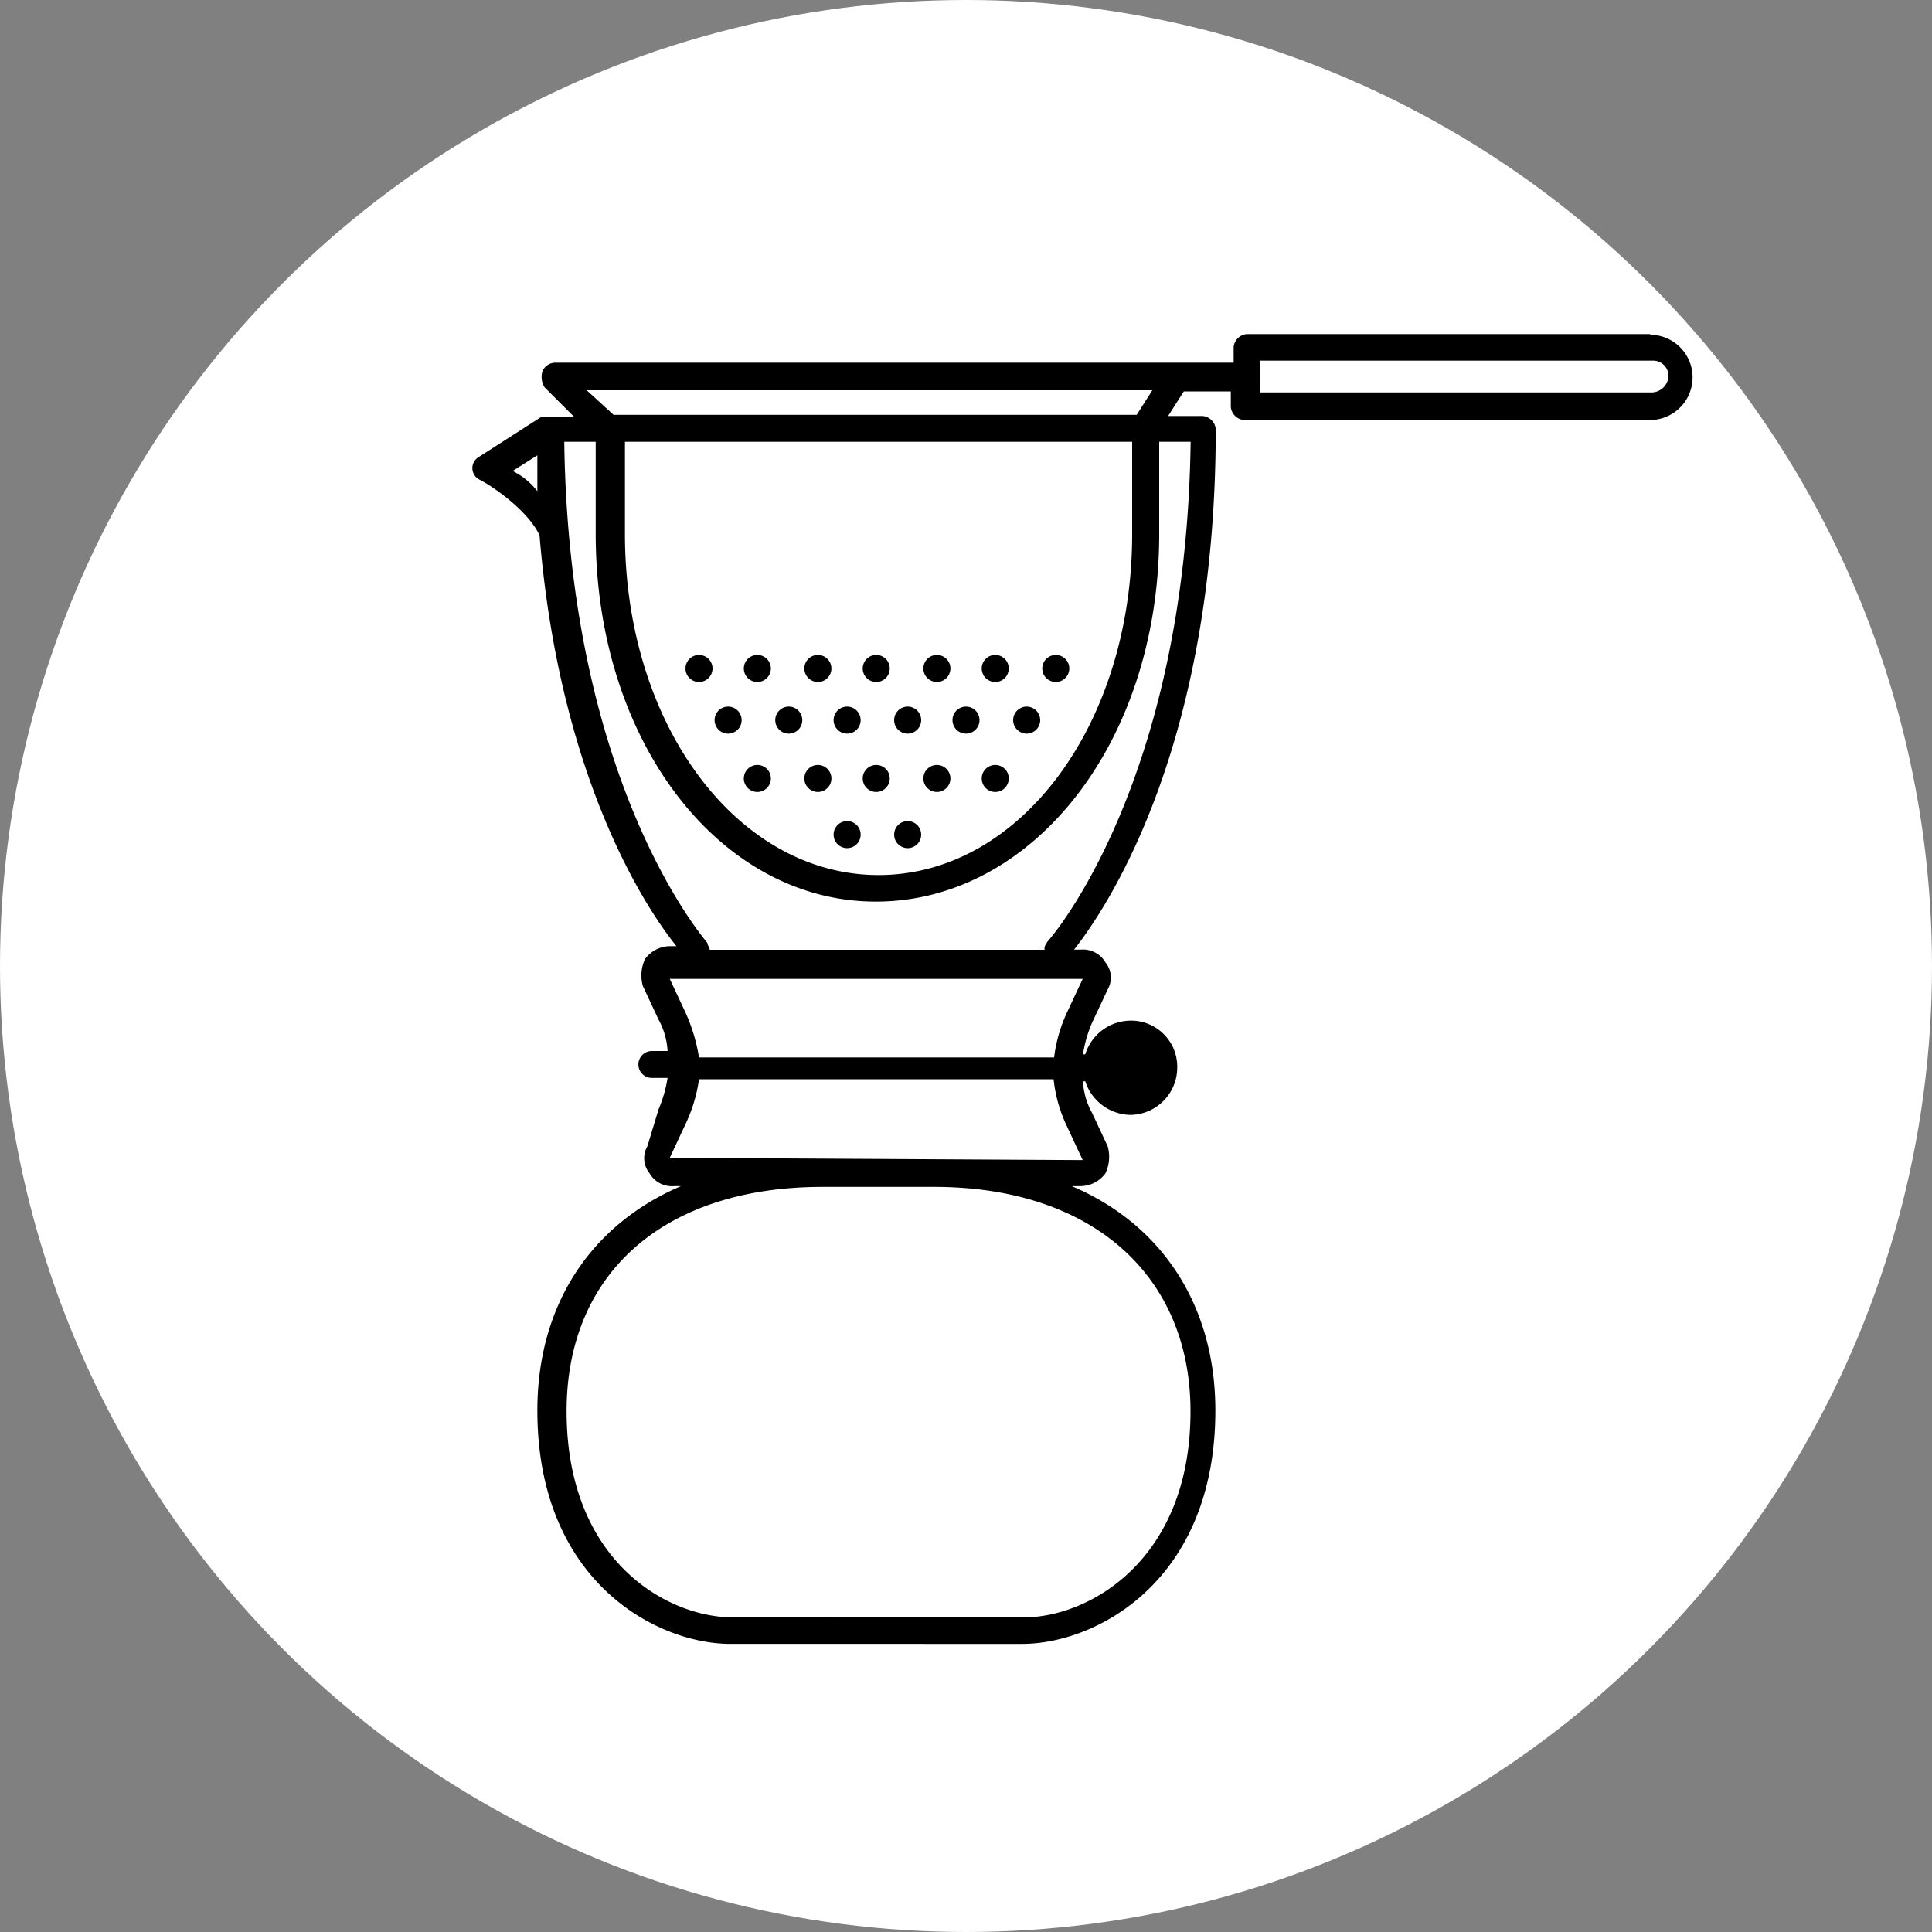 <svg xmlns="http://www.w3.org/2000/svg" viewBox="0 0 150 150"><rect x="0" y="0" width="150" height="150" fill="#808080" stroke="none"/><defs><style>.cls-1{fill:#fff;}</style></defs><g id="Layer_2" data-name="Layer 2"><g id="Layer_1-2" data-name="Layer 1"><circle class="cls-1" cx="75" cy="75" r="75"/><path d="M128.15,25.94H96.78a1.12,1.12,0,0,0-1,1v1.22H43.11a1.08,1.08,0,0,0-1,.69,1.52,1.52,0,0,0,.17,1.22l2.27,2.27H42.07l-4.88,3.13a1,1,0,0,0,0,1.75c1.05.52,3.83,2.44,4.7,4.35,1.57,19,8.37,29.1,10.63,31.89H52a2.42,2.42,0,0,0-1.92,1,3,3,0,0,0-.17,2.09l1.22,2.61a5.67,5.67,0,0,1,.7,2.44H50.61a1,1,0,1,0,0,2.09h1.22a10.24,10.24,0,0,1-.7,2.44L50.26,89a1.85,1.85,0,0,0,.17,2.09,2,2,0,0,0,1.92,1h.52c-7,3-11.15,9.23-11.15,17.42,0,13.25,9.24,18.12,15,18.12H79.36c5.75,0,15-4.87,15-18.12,0-8.19-4.18-14.46-11.15-17.42h.7a2.42,2.42,0,0,0,1.92-1A3,3,0,0,0,86,89l-1.22-2.61a5.67,5.67,0,0,1-.7-2.44h.18a3.76,3.76,0,0,0,3.48,2.61,3.68,3.68,0,0,0,3.66-3.66,3.58,3.58,0,0,0-3.66-3.66,3.71,3.71,0,0,0-3.48,2.62h-.18a10,10,0,0,1,.7-2.44L86,76.82a1.85,1.85,0,0,0-.17-2.09,2,2,0,0,0-1.92-1h-.52c2.61-3.32,11-15.86,11-40.43a1.13,1.13,0,0,0-1-1H90.69l1.22-1.91h3.65v1.22a1.13,1.13,0,0,0,1,1h31.54a3.31,3.31,0,1,0,0-6.62ZM87.9,34.3v7.15c0,14.81-8.72,26.49-19.69,26.49S48.52,56.26,48.52,41.45V34.3ZM39.8,36.57l1.92-1.22v2.79A5.4,5.4,0,0,0,39.8,36.57Zm52.63,73c0,11.68-8,16-12.9,16H56.88c-5.05,0-12.89-4.35-12.89-16,0-10.8,7.66-17.42,19.86-17.42h8.71C84.76,92.16,92.43,99,92.43,109.58ZM82.84,87.45l1.22,2.62h0L52,89.89l1.22-2.61a11.89,11.89,0,0,0,1.05-3.49H81.8A11.15,11.15,0,0,0,82.84,87.45ZM84.06,76l-1.22,2.61a11.58,11.58,0,0,0-1,3.49H54.27a13.65,13.65,0,0,0-1.05-3.49L52,76Zm-2.78-2.79a.64.64,0,0,0-.18.53h-26c0-.18-.18-.35-.18-.53C54.79,73,44.16,61,43.81,34.3h2.44v7.15C46.25,57.48,55.83,70,68,70S90,57.65,90,41.45V34.3h2.44C92.08,61,81.45,73,81.28,73.16ZM47.64,32.21,45.55,30.3H89.47l-1.22,1.91Zm80.51-1.74H97.83V28h30.49a1.19,1.19,0,0,1,1.22,1.22A1.34,1.34,0,0,1,128.15,30.47Z"/><circle cx="65.77" cy="55.91" r="1.05"/><circle cx="70.47" cy="55.91" r="1.05"/><circle cx="70.47" cy="64.8" r="1.05"/><circle cx="75" cy="55.91" r="1.05"/><circle cx="61.24" cy="55.91" r="1.05"/><circle cx="56.53" cy="55.91" r="1.05"/><circle cx="79.71" cy="55.91" r="1.05"/><circle cx="63.5" cy="60.44" r="1.05"/><circle cx="68.03" cy="60.44" r="1.05"/><circle cx="72.74" cy="60.44" r="1.05"/><circle cx="77.27" cy="60.44" r="1.05"/><circle cx="58.8" cy="60.44" r="1.05"/><circle cx="65.77" cy="64.8" r="1.05"/><circle cx="63.5" cy="51.9" r="1.05"/><circle cx="68.03" cy="51.9" r="1.05"/><circle cx="72.74" cy="51.9" r="1.05"/><circle cx="77.27" cy="51.9" r="1.05"/><circle cx="81.97" cy="51.9" r="1.05"/><circle cx="58.8" cy="51.9" r="1.05"/><circle cx="54.27" cy="51.9" r="1.05"/></g></g></svg>